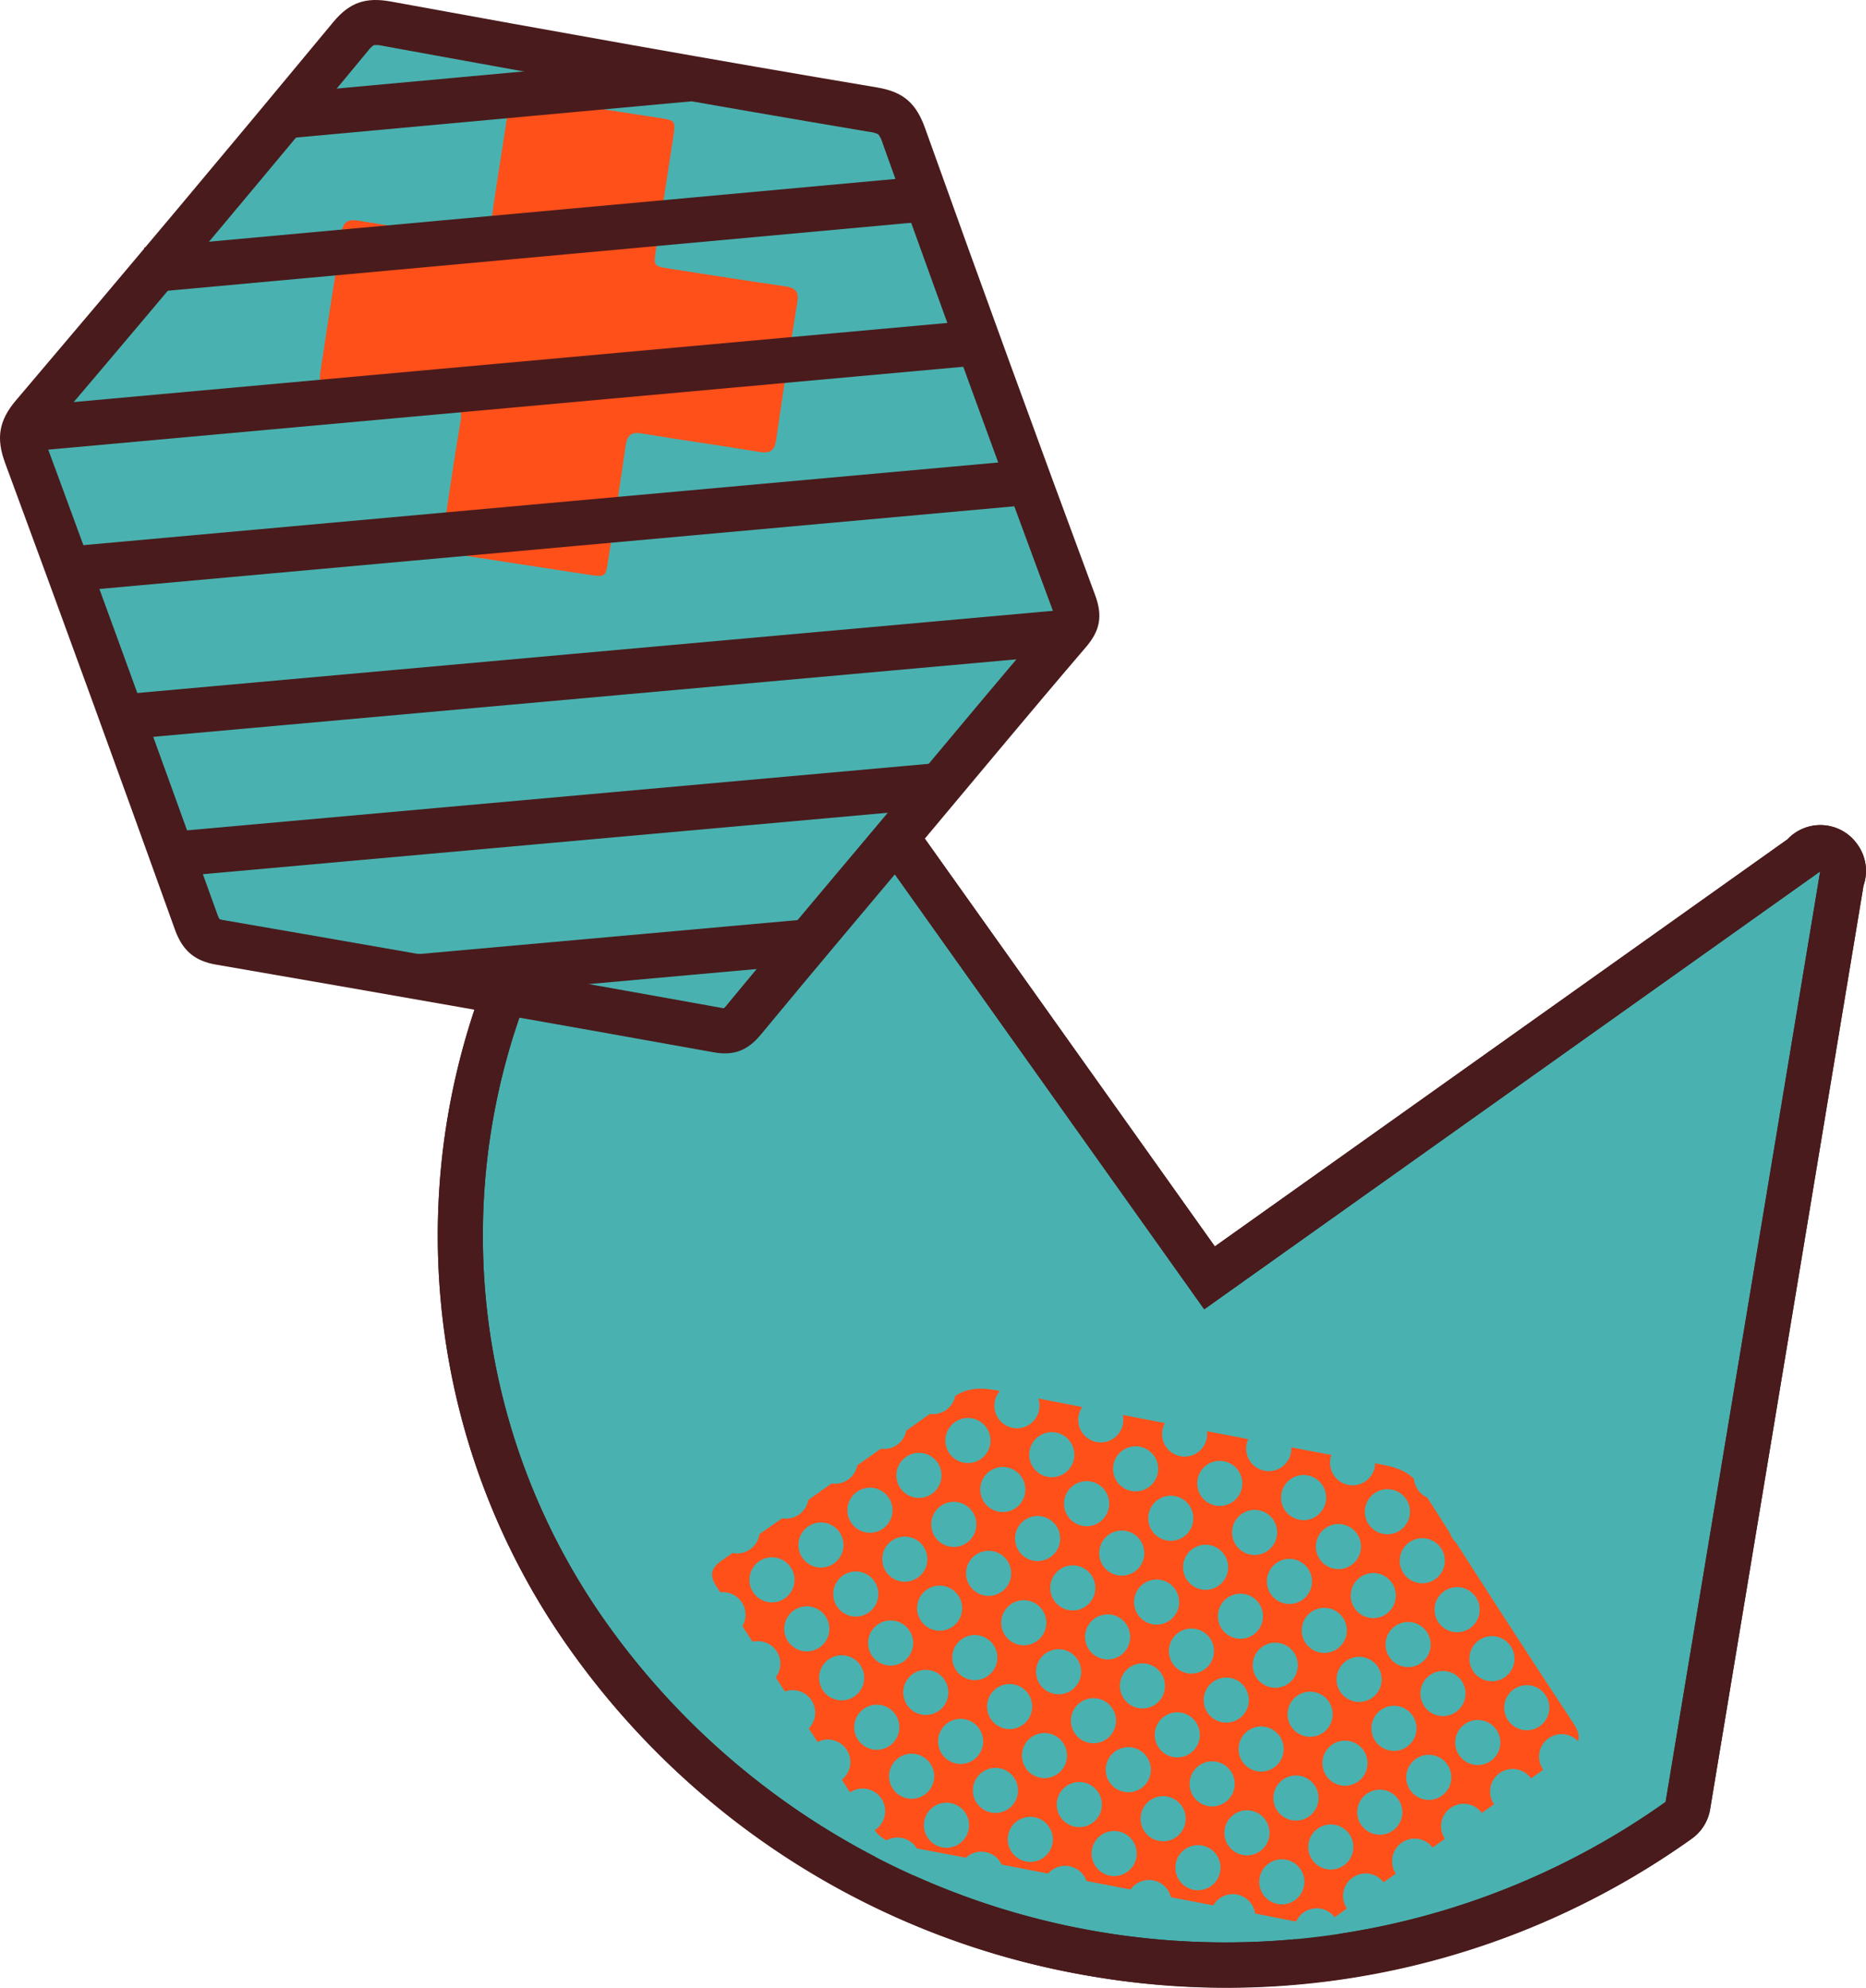 <svg xmlns="http://www.w3.org/2000/svg" width="357.081" height="380.469" viewBox="0 0 357.081 380.469">
  <g id="Group_521" data-name="Group 521" transform="translate(-99.84 -941.517)">
    <path id="Path_146" data-name="Path 146" d="M455.223,1103.07a8.628,8.628,0,0,0-13.329-.9l-109.579,77.917-79.214-111.4a8.628,8.628,0,0,0-12.032-2.031,136.638,136.638,0,0,0-32.175,190.538,153.95,153.95,0,0,0,214.681,36.253,8.635,8.635,0,0,0,3.512-5.619l29.359-176.8a8.617,8.617,0,0,0-1.123-7.819Z" fill="#4a1b1c"/>
    <path id="Path_147" data-name="Path 147" d="M418.574,1286.41l29.617-178.343.1.14-118.007,83.911L246.07,1073.683a128.01,128.01,0,0,0-30.144,178.506h0a145.324,145.324,0,0,0,202.649,34.22" fill="#49b2b0"/>
    <path id="Path_148" data-name="Path 148" d="M310.824,1302.14c12.454,2.4,24.917,4.757,37.355,7.234,3.229.643,5.283.38,7.279-1.049q21.99-15.749,44.333-31.294c2.338-1.628,2.832-3.11,1.17-5.623-9.96-15.063-19.66-30.165-29.291-45.275-1.469-2.305-3.455-3.551-7.281-4.273q-36.744-6.937-73.434-14.157c-4-.789-6.42-.375-8.732,1.274q-22.041,15.721-44.35,31.287c-1.937,1.356-2.325,2.764-1,4.787q15.127,23.147,30.012,46.33c1.247,1.946,3.1,2.925,6.148,3.5,12.608,2.369,25.2,4.831,37.8,7.261" fill="#ff501a"/>
    <path id="Path_149" data-name="Path 149" d="M234.022,1244.71a4.314,4.314,0,1,0-6.016-1.016,4.314,4.314,0,0,0,6.016,1.016" fill="#49b2b0"/>
    <path id="Path_150" data-name="Path 150" d="M243.4,1238.05a4.314,4.314,0,1,0-6.016-1.016,4.314,4.314,0,0,0,6.016,1.016" fill="#49b2b0"/>
    <path id="Path_151" data-name="Path 151" d="M262.15,1224.71a4.314,4.314,0,1,0-6.016-1.016,4.314,4.314,0,0,0,6.016,1.016" fill="#49b2b0"/>
    <path id="Path_152" data-name="Path 152" d="M252.774,1231.38a4.314,4.314,0,1,0-6.016-1.016,4.314,4.314,0,0,0,6.016,1.016" fill="#49b2b0"/>
    <path id="Path_153" data-name="Path 153" d="M240.689,1254.09a4.314,4.314,0,1,0-6.016-1.016,4.314,4.314,0,0,0,6.016,1.016" fill="#49b2b0"/>
    <path id="Path_154" data-name="Path 154" d="M250.065,1247.42a4.314,4.314,0,1,0-6.016-1.016,4.314,4.314,0,0,0,6.016,1.016" fill="#49b2b0"/>
    <path id="Path_155" data-name="Path 155" d="M268.817,1234.09a4.314,4.314,0,1,0-6.016-1.016,4.314,4.314,0,0,0,6.016,1.016" fill="#49b2b0"/>
    <path id="Path_156" data-name="Path 156" d="M259.441,1240.75a4.314,4.314,0,1,0-6.016-1.016,4.314,4.314,0,0,0,6.016,1.016" fill="#49b2b0"/>
    <path id="Path_157" data-name="Path 157" d="M254.023,1272.84a4.314,4.314,0,1,0-6.016-1.016,4.314,4.314,0,0,0,6.016,1.016" fill="#49b2b0"/>
    <path id="Path_158" data-name="Path 158" d="M263.4,1266.17a4.314,4.314,0,1,0-6.016-1.016,4.314,4.314,0,0,0,6.016,1.016" fill="#49b2b0"/>
    <path id="Path_159" data-name="Path 159" d="M282.15,1252.84a4.314,4.314,0,1,0-6.016-1.016,4.314,4.314,0,0,0,6.016,1.016" fill="#49b2b0"/>
    <path id="Path_160" data-name="Path 160" d="M272.774,1259.51a4.314,4.314,0,1,0-6.016-1.016,4.314,4.314,0,0,0,6.016,1.016" fill="#49b2b0"/>
    <path id="Path_161" data-name="Path 161" d="M247.356,1263.46a4.314,4.314,0,1,0-6.016-1.016,4.314,4.314,0,0,0,6.016,1.016" fill="#49b2b0"/>
    <path id="Path_162" data-name="Path 162" d="M256.732,1256.8a4.314,4.314,0,1,0-6.016-1.016,4.314,4.314,0,0,0,6.016,1.016" fill="#49b2b0"/>
    <path id="Path_163" data-name="Path 163" d="M275.483,1243.46a4.314,4.314,0,1,0-6.016-1.016,4.314,4.314,0,0,0,6.016,1.016" fill="#49b2b0"/>
    <path id="Path_164" data-name="Path 164" d="M266.108,1250.13a4.314,4.314,0,1,0-6.016-1.016,4.314,4.314,0,0,0,6.016,1.016" fill="#49b2b0"/>
    <path id="Path_165" data-name="Path 165" d="M271.526,1218.05a4.314,4.314,0,1,0-6.016-1.016,4.314,4.314,0,0,0,6.016,1.016" fill="#49b2b0"/>
    <path id="Path_166" data-name="Path 166" d="M280.9,1211.38a4.314,4.314,0,1,0-6.016-1.016,4.314,4.314,0,0,0,6.016,1.016" fill="#49b2b0"/>
    <path id="Path_167" data-name="Path 167" d="M299.653,1198.05a4.314,4.314,0,1,0-6.016-1.016,4.314,4.314,0,0,0,6.016,1.016" fill="#49b2b0"/>
    <path id="Path_168" data-name="Path 168" d="M290.277,1204.71a4.314,4.314,0,1,0-6.015-1.016,4.314,4.314,0,0,0,6.015,1.016" fill="#49b2b0"/>
    <path id="Path_169" data-name="Path 169" d="M278.193,1227.42a4.314,4.314,0,1,0-6.016-1.016,4.314,4.314,0,0,0,6.016,1.016" fill="#49b2b0"/>
    <path id="Path_170" data-name="Path 170" d="M287.568,1220.75a4.314,4.314,0,1,0-6.016-1.016,4.314,4.314,0,0,0,6.016,1.016" fill="#49b2b0"/>
    <path id="Path_171" data-name="Path 171" d="M306.32,1207.42a4.314,4.314,0,1,0-6.016-1.016,4.314,4.314,0,0,0,6.016,1.016" fill="#49b2b0"/>
    <path id="Path_172" data-name="Path 172" d="M296.944,1214.09a4.314,4.314,0,1,0-6.016-1.016,4.314,4.314,0,0,0,6.016,1.016" fill="#49b2b0"/>
    <path id="Path_173" data-name="Path 173" d="M291.526,1246.17a4.314,4.314,0,1,0-6.016-1.016,4.314,4.314,0,0,0,6.016,1.016" fill="#49b2b0"/>
    <path id="Path_174" data-name="Path 174" d="M300.9,1239.51a4.314,4.314,0,1,0-6.016-1.016,4.314,4.314,0,0,0,6.016,1.016" fill="#49b2b0"/>
    <path id="Path_175" data-name="Path 175" d="M319.654,1226.17a4.314,4.314,0,1,0-6.016-1.016,4.314,4.314,0,0,0,6.016,1.016" fill="#49b2b0"/>
    <path id="Path_176" data-name="Path 176" d="M310.278,1232.84a4.314,4.314,0,1,0-6.016-1.016,4.314,4.314,0,0,0,6.016,1.016" fill="#49b2b0"/>
    <path id="Path_177" data-name="Path 177" d="M284.859,1236.8a4.314,4.314,0,1,0-6.016-1.016,4.314,4.314,0,0,0,6.016,1.016" fill="#49b2b0"/>
    <path id="Path_178" data-name="Path 178" d="M294.235,1230.13a4.314,4.314,0,1,0-6.016-1.016,4.314,4.314,0,0,0,6.016,1.016" fill="#49b2b0"/>
    <path id="Path_179" data-name="Path 179" d="M312.987,1216.8a4.314,4.314,0,1,0-6.016-1.016,4.314,4.314,0,0,0,6.016,1.016" fill="#49b2b0"/>
    <path id="Path_180" data-name="Path 180" d="M303.611,1223.46a4.314,4.314,0,1,0-6.016-1.016,4.314,4.314,0,0,0,6.016,1.016" fill="#49b2b0"/>
    <path id="Path_181" data-name="Path 181" d="M309.029,1191.38a4.314,4.314,0,1,0-6.016-1.016,4.314,4.314,0,0,0,6.016,1.016" fill="#49b2b0"/>
    <path id="Path_182" data-name="Path 182" d="M315.7,1200.75a4.314,4.314,0,1,0-6.016-1.016,4.314,4.314,0,0,0,6.016,1.016" fill="#49b2b0"/>
    <path id="Path_183" data-name="Path 183" d="M329.03,1219.51a4.314,4.314,0,1,0-6.016-1.016,4.314,4.314,0,0,0,6.016,1.016" fill="#49b2b0"/>
    <path id="Path_184" data-name="Path 184" d="M338.4,1212.84a4.314,4.314,0,1,0-6.016-1.016,4.314,4.314,0,0,0,6.016,1.016" fill="#49b2b0"/>
    <path id="Path_185" data-name="Path 185" d="M357.157,1199.51a4.314,4.314,0,1,0-6.016-1.016,4.314,4.314,0,0,0,6.016,1.016" fill="#49b2b0"/>
    <path id="Path_186" data-name="Path 186" d="M347.781,1206.17a4.314,4.314,0,1,0-6.016-1.016,4.314,4.314,0,0,0,6.016,1.016" fill="#49b2b0"/>
    <path id="Path_187" data-name="Path 187" d="M322.363,1210.13a4.314,4.314,0,1,0-6.016-1.016,4.314,4.314,0,0,0,6.016,1.016" fill="#49b2b0"/>
    <path id="Path_188" data-name="Path 188" d="M260.749,1282.3a4.314,4.314,0,1,0-6.016-1.016,4.314,4.314,0,0,0,6.016,1.016" fill="#49b2b0"/>
    <path id="Path_189" data-name="Path 189" d="M270.125,1275.63a4.314,4.314,0,1,0-6.016-1.016,4.314,4.314,0,0,0,6.016,1.016" fill="#49b2b0"/>
    <path id="Path_190" data-name="Path 190" d="M288.876,1262.3a4.314,4.314,0,1,0-6.016-1.016,4.314,4.314,0,0,0,6.016,1.016" fill="#49b2b0"/>
    <path id="Path_191" data-name="Path 191" d="M279.5,1268.96a4.314,4.314,0,1,0-6.016-1.016,4.314,4.314,0,0,0,6.016,1.016" fill="#49b2b0"/>
    <path id="Path_192" data-name="Path 192" d="M267.415,1291.68a4.314,4.314,0,1,0-6.016-1.016,4.314,4.314,0,0,0,6.016,1.016" fill="#49b2b0"/>
    <path id="Path_193" data-name="Path 193" d="M276.791,1285.01a4.314,4.314,0,1,0-6.016-1.016,4.314,4.314,0,0,0,6.016,1.016" fill="#49b2b0"/>
    <path id="Path_194" data-name="Path 194" d="M295.543,1271.67a4.314,4.314,0,1,0-6.016-1.016,4.314,4.314,0,0,0,6.016,1.016" fill="#49b2b0"/>
    <path id="Path_195" data-name="Path 195" d="M286.167,1278.34a4.314,4.314,0,1,0-6.016-1.016,4.314,4.314,0,0,0,6.016,1.016" fill="#49b2b0"/>
    <path id="Path_196" data-name="Path 196" d="M290.125,1303.76a4.314,4.314,0,1,0-6.016-1.016,4.314,4.314,0,0,0,6.016,1.016" fill="#49b2b0"/>
    <path id="Path_197" data-name="Path 197" d="M308.877,1290.43a4.314,4.314,0,1,0-6.016-1.016,4.314,4.314,0,0,0,6.016,1.016" fill="#49b2b0"/>
    <path id="Path_198" data-name="Path 198" d="M299.5,1297.09a4.314,4.314,0,1,0-6.016-1.016,4.314,4.314,0,0,0,6.016,1.016" fill="#49b2b0"/>
    <path id="Path_199" data-name="Path 199" d="M274.082,1301.05a4.314,4.314,0,1,0-6.016-1.016,4.314,4.314,0,0,0,6.016,1.016" fill="#49b2b0"/>
    <path id="Path_200" data-name="Path 200" d="M283.458,1294.38a4.314,4.314,0,1,0-6.016-1.016,4.314,4.314,0,0,0,6.016,1.016" fill="#49b2b0"/>
    <path id="Path_201" data-name="Path 201" d="M302.21,1281.05a4.314,4.314,0,1,0-6.016-1.016,4.314,4.314,0,0,0,6.016,1.016" fill="#49b2b0"/>
    <path id="Path_202" data-name="Path 202" d="M292.834,1287.72a4.314,4.314,0,1,0-6.016-1.016,4.314,4.314,0,0,0,6.016,1.016" fill="#49b2b0"/>
    <path id="Path_203" data-name="Path 203" d="M298.252,1255.63a4.314,4.314,0,1,0-6.016-1.016,4.314,4.314,0,0,0,6.016,1.016" fill="#49b2b0"/>
    <path id="Path_204" data-name="Path 204" d="M307.628,1248.96a4.314,4.314,0,1,0-6.016-1.016,4.314,4.314,0,0,0,6.016,1.016" fill="#49b2b0"/>
    <path id="Path_205" data-name="Path 205" d="M326.38,1235.63a4.314,4.314,0,1,0-6.016-1.016,4.314,4.314,0,0,0,6.016,1.016" fill="#49b2b0"/>
    <path id="Path_206" data-name="Path 206" d="M317,1242.3a4.314,4.314,0,1,0-6.016-1.016A4.314,4.314,0,0,0,317,1242.3" fill="#49b2b0"/>
    <path id="Path_207" data-name="Path 207" d="M304.919,1265.01a4.314,4.314,0,1,0-6.016-1.016,4.314,4.314,0,0,0,6.016,1.016" fill="#49b2b0"/>
    <path id="Path_208" data-name="Path 208" d="M314.3,1258.34a4.314,4.314,0,1,0-6.016-1.016,4.314,4.314,0,0,0,6.016,1.016" fill="#49b2b0"/>
    <path id="Path_209" data-name="Path 209" d="M333.046,1245.01a4.314,4.314,0,1,0-6.016-1.016,4.314,4.314,0,0,0,6.016,1.016" fill="#49b2b0"/>
    <path id="Path_210" data-name="Path 210" d="M323.671,1251.67a4.314,4.314,0,1,0-6.016-1.016,4.314,4.314,0,0,0,6.016,1.016" fill="#49b2b0"/>
    <path id="Path_211" data-name="Path 211" d="M318.253,1283.76a4.314,4.314,0,1,0-6.016-1.016,4.314,4.314,0,0,0,6.016,1.016" fill="#49b2b0"/>
    <path id="Path_212" data-name="Path 212" d="M327.628,1277.09a4.314,4.314,0,1,0-6.016-1.016,4.314,4.314,0,0,0,6.016,1.016" fill="#49b2b0"/>
    <path id="Path_213" data-name="Path 213" d="M346.38,1263.76a4.314,4.314,0,1,0-6.016-1.016,4.314,4.314,0,0,0,6.016,1.016" fill="#49b2b0"/>
    <path id="Path_214" data-name="Path 214" d="M337,1270.43a4.314,4.314,0,1,0-6.016-1.016A4.314,4.314,0,0,0,337,1270.43" fill="#49b2b0"/>
    <path id="Path_215" data-name="Path 215" d="M311.586,1274.38a4.314,4.314,0,1,0-6.016-1.016,4.314,4.314,0,0,0,6.016,1.016" fill="#49b2b0"/>
    <path id="Path_216" data-name="Path 216" d="M320.961,1267.72a4.314,4.314,0,1,0-6.016-1.016,4.314,4.314,0,0,0,6.016,1.016" fill="#49b2b0"/>
    <path id="Path_217" data-name="Path 217" d="M339.713,1254.38a4.314,4.314,0,1,0-6.016-1.016,4.314,4.314,0,0,0,6.016,1.016" fill="#49b2b0"/>
    <path id="Path_218" data-name="Path 218" d="M330.337,1261.05a4.314,4.314,0,1,0-6.016-1.016,4.314,4.314,0,0,0,6.016,1.016" fill="#49b2b0"/>
    <path id="Path_219" data-name="Path 219" d="M335.755,1228.96a4.314,4.314,0,1,0-6.015-1.016,4.314,4.314,0,0,0,6.015,1.016" fill="#49b2b0"/>
    <path id="Path_220" data-name="Path 220" d="M345.131,1222.3a4.314,4.314,0,1,0-6.016-1.016,4.314,4.314,0,0,0,6.016,1.016" fill="#49b2b0"/>
    <path id="Path_221" data-name="Path 221" d="M363.883,1208.96a4.314,4.314,0,1,0-6.016-1.016,4.314,4.314,0,0,0,6.016,1.016" fill="#49b2b0"/>
    <path id="Path_222" data-name="Path 222" d="M354.507,1215.63a4.314,4.314,0,1,0-6.016-1.016,4.314,4.314,0,0,0,6.016,1.016" fill="#49b2b0"/>
    <path id="Path_223" data-name="Path 223" d="M342.422,1238.34a4.314,4.314,0,1,0-6.016-1.016,4.314,4.314,0,0,0,6.016,1.016" fill="#49b2b0"/>
    <path id="Path_224" data-name="Path 224" d="M351.8,1231.67a4.314,4.314,0,1,0-6.016-1.016,4.314,4.314,0,0,0,6.016,1.016" fill="#49b2b0"/>
    <path id="Path_225" data-name="Path 225" d="M370.55,1218.34a4.314,4.314,0,1,0-6.016-1.016,4.314,4.314,0,0,0,6.016,1.016" fill="#49b2b0"/>
    <path id="Path_226" data-name="Path 226" d="M361.174,1225.01a4.314,4.314,0,1,0-6.016-1.016,4.314,4.314,0,0,0,6.016,1.016" fill="#49b2b0"/>
    <path id="Path_227" data-name="Path 227" d="M355.756,1257.09a4.314,4.314,0,1,0-6.016-1.016,4.314,4.314,0,0,0,6.016,1.016" fill="#49b2b0"/>
    <path id="Path_228" data-name="Path 228" d="M365.132,1250.43a4.314,4.314,0,1,0-6.016-1.016,4.314,4.314,0,0,0,6.016,1.016" fill="#49b2b0"/>
    <path id="Path_229" data-name="Path 229" d="M383.884,1237.09a4.314,4.314,0,1,0-6.016-1.016,4.314,4.314,0,0,0,6.016,1.016" fill="#49b2b0"/>
    <path id="Path_230" data-name="Path 230" d="M374.508,1243.76a4.314,4.314,0,1,0-6.016-1.016,4.314,4.314,0,0,0,6.016,1.016" fill="#49b2b0"/>
    <path id="Path_231" data-name="Path 231" d="M349.089,1247.72a4.314,4.314,0,1,0-6.016-1.016,4.314,4.314,0,0,0,6.016,1.016" fill="#49b2b0"/>
    <path id="Path_232" data-name="Path 232" d="M358.465,1241.05a4.314,4.314,0,1,0-6.016-1.016,4.314,4.314,0,0,0,6.016,1.016" fill="#49b2b0"/>
    <path id="Path_233" data-name="Path 233" d="M377.217,1227.72a4.314,4.314,0,1,0-6.016-1.016,4.314,4.314,0,0,0,6.016,1.016" fill="#49b2b0"/>
    <path id="Path_234" data-name="Path 234" d="M367.841,1234.38a4.314,4.314,0,1,0-6.016-1.016,4.314,4.314,0,0,0,6.016,1.016" fill="#49b2b0"/>
    <path id="Path_235" data-name="Path 235" d="M315.543,1299.8a4.314,4.314,0,1,0-6.016-1.016,4.314,4.314,0,0,0,6.016,1.016" fill="#49b2b0"/>
    <path id="Path_236" data-name="Path 236" d="M306.168,1306.47a4.314,4.314,0,1,0-6.016-1.016,4.314,4.314,0,0,0,6.016,1.016" fill="#49b2b0"/>
    <path id="Path_237" data-name="Path 237" d="M322.21,1309.18a4.314,4.314,0,1,0-6.016-1.016,4.314,4.314,0,0,0,6.016,1.016" fill="#49b2b0"/>
    <path id="Path_238" data-name="Path 238" d="M324.919,1293.14a4.314,4.314,0,1,0-6.016-1.016,4.314,4.314,0,0,0,6.016,1.016" fill="#49b2b0"/>
    <path id="Path_239" data-name="Path 239" d="M334.3,1286.47a4.314,4.314,0,1,0-6.016-1.016,4.314,4.314,0,0,0,6.016,1.016" fill="#49b2b0"/>
    <path id="Path_240" data-name="Path 240" d="M353.047,1273.14a4.314,4.314,0,1,0-6.016-1.016,4.314,4.314,0,0,0,6.016,1.016" fill="#49b2b0"/>
    <path id="Path_241" data-name="Path 241" d="M343.671,1279.8a4.314,4.314,0,1,0-6.016-1.016,4.314,4.314,0,0,0,6.016,1.016" fill="#49b2b0"/>
    <path id="Path_242" data-name="Path 242" d="M331.586,1302.51a4.314,4.314,0,1,0-6.016-1.016,4.314,4.314,0,0,0,6.016,1.016" fill="#49b2b0"/>
    <path id="Path_243" data-name="Path 243" d="M340.962,1295.84a4.314,4.314,0,1,0-6.016-1.016,4.314,4.314,0,0,0,6.016,1.016" fill="#49b2b0"/>
    <path id="Path_244" data-name="Path 244" d="M359.714,1282.51a4.314,4.314,0,1,0-6.016-1.015,4.314,4.314,0,0,0,6.016,1.015" fill="#49b2b0"/>
    <path id="Path_245" data-name="Path 245" d="M350.338,1289.18a4.314,4.314,0,1,0-6.016-1.016,4.314,4.314,0,0,0,6.016,1.016" fill="#49b2b0"/>
    <path id="Path_246" data-name="Path 246" d="M354.3,1314.6a4.314,4.314,0,1,0-6.016-1.016,4.314,4.314,0,0,0,6.016,1.016" fill="#49b2b0"/>
    <path id="Path_247" data-name="Path 247" d="M373.047,1301.26a4.314,4.314,0,1,0-6.016-1.016,4.314,4.314,0,0,0,6.016,1.016" fill="#49b2b0"/>
    <path id="Path_248" data-name="Path 248" d="M363.671,1307.93a4.314,4.314,0,1,0-6.016-1.016,4.314,4.314,0,0,0,6.016,1.016" fill="#49b2b0"/>
    <path id="Path_249" data-name="Path 249" d="M338.253,1311.89a4.314,4.314,0,1,0-6.016-1.016,4.314,4.314,0,0,0,6.016,1.016" fill="#49b2b0"/>
    <path id="Path_250" data-name="Path 250" d="M347.629,1305.22a4.314,4.314,0,1,0-6.016-1.016,4.314,4.314,0,0,0,6.016,1.016" fill="#49b2b0"/>
    <path id="Path_251" data-name="Path 251" d="M366.38,1291.89a4.314,4.314,0,1,0-6.015-1.016,4.314,4.314,0,0,0,6.015,1.016" fill="#49b2b0"/>
    <path id="Path_252" data-name="Path 252" d="M357.005,1298.55a4.314,4.314,0,1,0-6.016-1.016,4.314,4.314,0,0,0,6.016,1.016" fill="#49b2b0"/>
    <path id="Path_253" data-name="Path 253" d="M362.423,1266.47a4.314,4.314,0,1,0-6.016-1.016,4.314,4.314,0,0,0,6.016,1.016" fill="#49b2b0"/>
    <path id="Path_254" data-name="Path 254" d="M371.8,1259.8a4.314,4.314,0,1,0-6.016-1.016,4.314,4.314,0,0,0,6.016,1.016" fill="#49b2b0"/>
    <path id="Path_255" data-name="Path 255" d="M390.55,1246.47a4.314,4.314,0,1,0-6.016-1.016,4.314,4.314,0,0,0,6.016,1.016" fill="#49b2b0"/>
    <path id="Path_256" data-name="Path 256" d="M381.174,1253.13a4.314,4.314,0,1,0-6.016-1.016,4.314,4.314,0,0,0,6.016,1.016" fill="#49b2b0"/>
    <path id="Path_257" data-name="Path 257" d="M369.09,1275.84a4.314,4.314,0,1,0-6.016-1.016,4.314,4.314,0,0,0,6.016,1.016" fill="#49b2b0"/>
    <path id="Path_258" data-name="Path 258" d="M378.465,1269.18a4.314,4.314,0,1,0-6.016-1.016,4.314,4.314,0,0,0,6.016,1.016" fill="#49b2b0"/>
    <path id="Path_259" data-name="Path 259" d="M397.217,1255.84a4.314,4.314,0,1,0-6.016-1.016,4.314,4.314,0,0,0,6.016,1.016" fill="#49b2b0"/>
    <path id="Path_260" data-name="Path 260" d="M387.841,1262.51a4.314,4.314,0,1,0-6.016-1.016,4.314,4.314,0,0,0,6.016,1.016" fill="#49b2b0"/>
    <path id="Path_261" data-name="Path 261" d="M382.423,1294.59a4.314,4.314,0,1,0-6.016-1.016,4.314,4.314,0,0,0,6.016,1.016" fill="#49b2b0"/>
    <path id="Path_262" data-name="Path 262" d="M391.8,1287.93a4.314,4.314,0,1,0-6.016-1.016,4.314,4.314,0,0,0,6.016,1.016" fill="#49b2b0"/>
    <path id="Path_263" data-name="Path 263" d="M410.551,1274.59a4.314,4.314,0,1,0-6.016-1.016,4.314,4.314,0,0,0,6.016,1.016" fill="#49b2b0"/>
    <path id="Path_264" data-name="Path 264" d="M401.175,1281.26a4.314,4.314,0,1,0-6.016-1.016,4.314,4.314,0,0,0,6.016,1.016" fill="#49b2b0"/>
    <path id="Path_265" data-name="Path 265" d="M375.756,1285.22a4.314,4.314,0,1,0-6.016-1.016,4.314,4.314,0,0,0,6.016,1.016" fill="#49b2b0"/>
    <path id="Path_266" data-name="Path 266" d="M385.132,1278.55a4.314,4.314,0,1,0-6.016-1.016,4.314,4.314,0,0,0,6.016,1.016" fill="#49b2b0"/>
    <path id="Path_267" data-name="Path 267" d="M403.884,1265.22a4.314,4.314,0,1,0-6.016-1.016,4.314,4.314,0,0,0,6.016,1.016" fill="#49b2b0"/>
    <path id="Path_268" data-name="Path 268" d="M394.508,1271.89a4.314,4.314,0,1,0-6.016-1.016,4.314,4.314,0,0,0,6.016,1.016" fill="#49b2b0"/>
    <path id="Path_269" data-name="Path 269" d="M308.726,1319.78a152.95,152.95,0,0,1-99.833-62.59,136.64,136.64,0,0,1,32.176-190.538,8.63,8.63,0,0,1,12.032,2.031l79.214,111.4,109.579-77.917a8.628,8.628,0,0,1,13.329.9l.1.14a8.616,8.616,0,0,1,1.124,7.818l-29.36,176.8a8.625,8.625,0,0,1-3.512,5.619,152.948,152.948,0,0,1-114.848,26.337m139.425-211.472.139-.1-.1-.141-.04.24-117.868,83.811-84.214-118.436a128.011,128.011,0,0,0-30.144,178.507,145.324,145.324,0,0,0,202.649,34.222Z" fill="#4a1b1c"/>
    <path id="Path_270" data-name="Path 270" d="M276.685,1102.19c10.3-12.281,20.529-24.628,30.954-36.805,2.707-3.162,3.261-5.941,1.761-9.985q-16.521-44.556-32.517-89.3c-1.675-4.683-4.007-6.975-9.189-7.844-31.061-5.212-62.063-10.783-93.045-16.446-4.725-.864-7.867.107-11.006,3.9q-30.137,36.4-60.739,72.425c-3.337,3.923-3.811,7.321-2.085,12q16.449,44.585,32.5,89.316c1.4,3.888,3.655,5.968,7.818,6.687q47.645,8.225,95.233,16.784c3.992.72,6.6-.392,9.1-3.418,10.32-12.506,20.8-24.884,31.217-37.306" fill="#4a1b1c"/>
    <path id="Path_271" data-name="Path 271" d="M109.4,1023.81c-1.124,1.34-1.188,1.429-.487,3.329,11.968,32.438,23.666,64.8,32.52,89.378a4.828,4.828,0,0,0,.417.921,4.177,4.177,0,0,0,.751.188c33.667,5.812,64.839,11.306,95.3,16.8.205.037.361.056.476.066a5.809,5.809,0,0,0,.4-.431l.044-.053c4.131-5.005,8.679-10.467,14.315-17.188q4.383-5.227,8.777-10.448,4.086-4.86,8.17-9.724l.535-.638q4.021-4.8,8.034-9.6t8.053-9.622c5.722-6.824,10.159-12.07,14.388-17.009l.063-.075a.8.8,0,0,0,.162-1.3c-10.732-28.939-21.683-59.017-32.551-89.4a5.44,5.44,0,0,0-.857-1.782,4.917,4.917,0,0,0-1.636-.459c-33.072-5.55-65.656-11.439-93.168-16.468a4.853,4.853,0,0,0-1.74-.125h0a4.149,4.149,0,0,0-1.022.982l-.045.055c-10.554,12.749-20.962,25.245-30.939,37.141-10.125,12.075-20.177,23.977-29.875,35.375l-.076.089" fill="#49b2b0"/>
    <path id="Path_272" data-name="Path 272" d="M163.2,999.267c-.645,4.2-1.3,8.392-1.933,12.591-.468,3.1-.428,3.154,2.768,3.649,7.172,1.109,14.335,2.278,21.523,3.27,2.239.309,2.772,1.215,2.412,3.365-1.224,7.309-2.3,14.643-3.408,21.971-.425,2.808-.241,3.064,2.516,3.493q12.816,1.994,25.638,3.944c2.886.44,3.019.343,3.457-2.474,1.149-7.4,2.337-14.794,3.382-22.209.291-2.062,1.032-2.733,3.162-2.376,7.461,1.25,14.958,2.284,22.422,3.519,2.057.341,2.928-.2,3.233-2.324q1.893-13.181,4.043-26.325c.33-2.029-.359-2.761-2.3-3.04-7.412-1.067-14.808-2.242-22.208-3.39-2.984-.463-3.015-.511-2.546-3.58q1.662-10.875,3.339-21.748c.44-2.884.335-3.046-2.452-3.478q-12.816-1.991-25.639-3.941c-2.877-.437-3.1-.258-3.563,2.7-1.139,7.323-2.315,14.641-3.352,21.979-.295,2.1-1.122,2.7-3.209,2.351-7.31-1.218-14.655-2.226-21.964-3.447-2.166-.361-3.083.216-3.355,2.445-.533,4.366-1.3,8.7-1.966,13.053" fill="#ff501a"/>
    <line id="Line_1" data-name="Line 1" y1="13.143" x2="146.485" transform="translate(134.016 1091.78)" fill="none" stroke="#4a1b1c" stroke-miterlimit="10" stroke-width="8.628"/>
    <line id="Line_2" data-name="Line 2" y1="16.362" x2="182.223" transform="translate(122.903 1062.415)" fill="none" stroke="#4a1b1c" stroke-miterlimit="10" stroke-width="8.628"/>
    <line id="Line_3" data-name="Line 3" y1="6.77" x2="75.44" transform="translate(179.981 1121.689)" fill="none" stroke="#4a1b1c" stroke-miterlimit="10" stroke-width="8.628"/>
    <line id="Line_4" data-name="Line 4" y1="16.471" x2="182.252" transform="translate(114.711 1033.819)" fill="none" stroke="#4a1b1c" stroke-miterlimit="10" stroke-width="8.628"/>
    <line id="Line_5" data-name="Line 5" y1="16.423" x2="181.305" transform="translate(102.719 1007.398)" fill="none" stroke="#4a1b1c" stroke-miterlimit="10" stroke-width="8.628"/>
    <line id="Line_6" data-name="Line 6" y1="7.06" x2="77.04" transform="translate(154.724 956.615)" fill="none" stroke="#4a1b1c" stroke-miterlimit="10" stroke-width="8.628"/>
    <line id="Line_7" data-name="Line 7" y1="13.816" x2="151.116" transform="translate(127.811 979.393)" fill="none" stroke="#4a1b1c" stroke-miterlimit="10" stroke-width="8.628"/>
  </g>
</svg>
